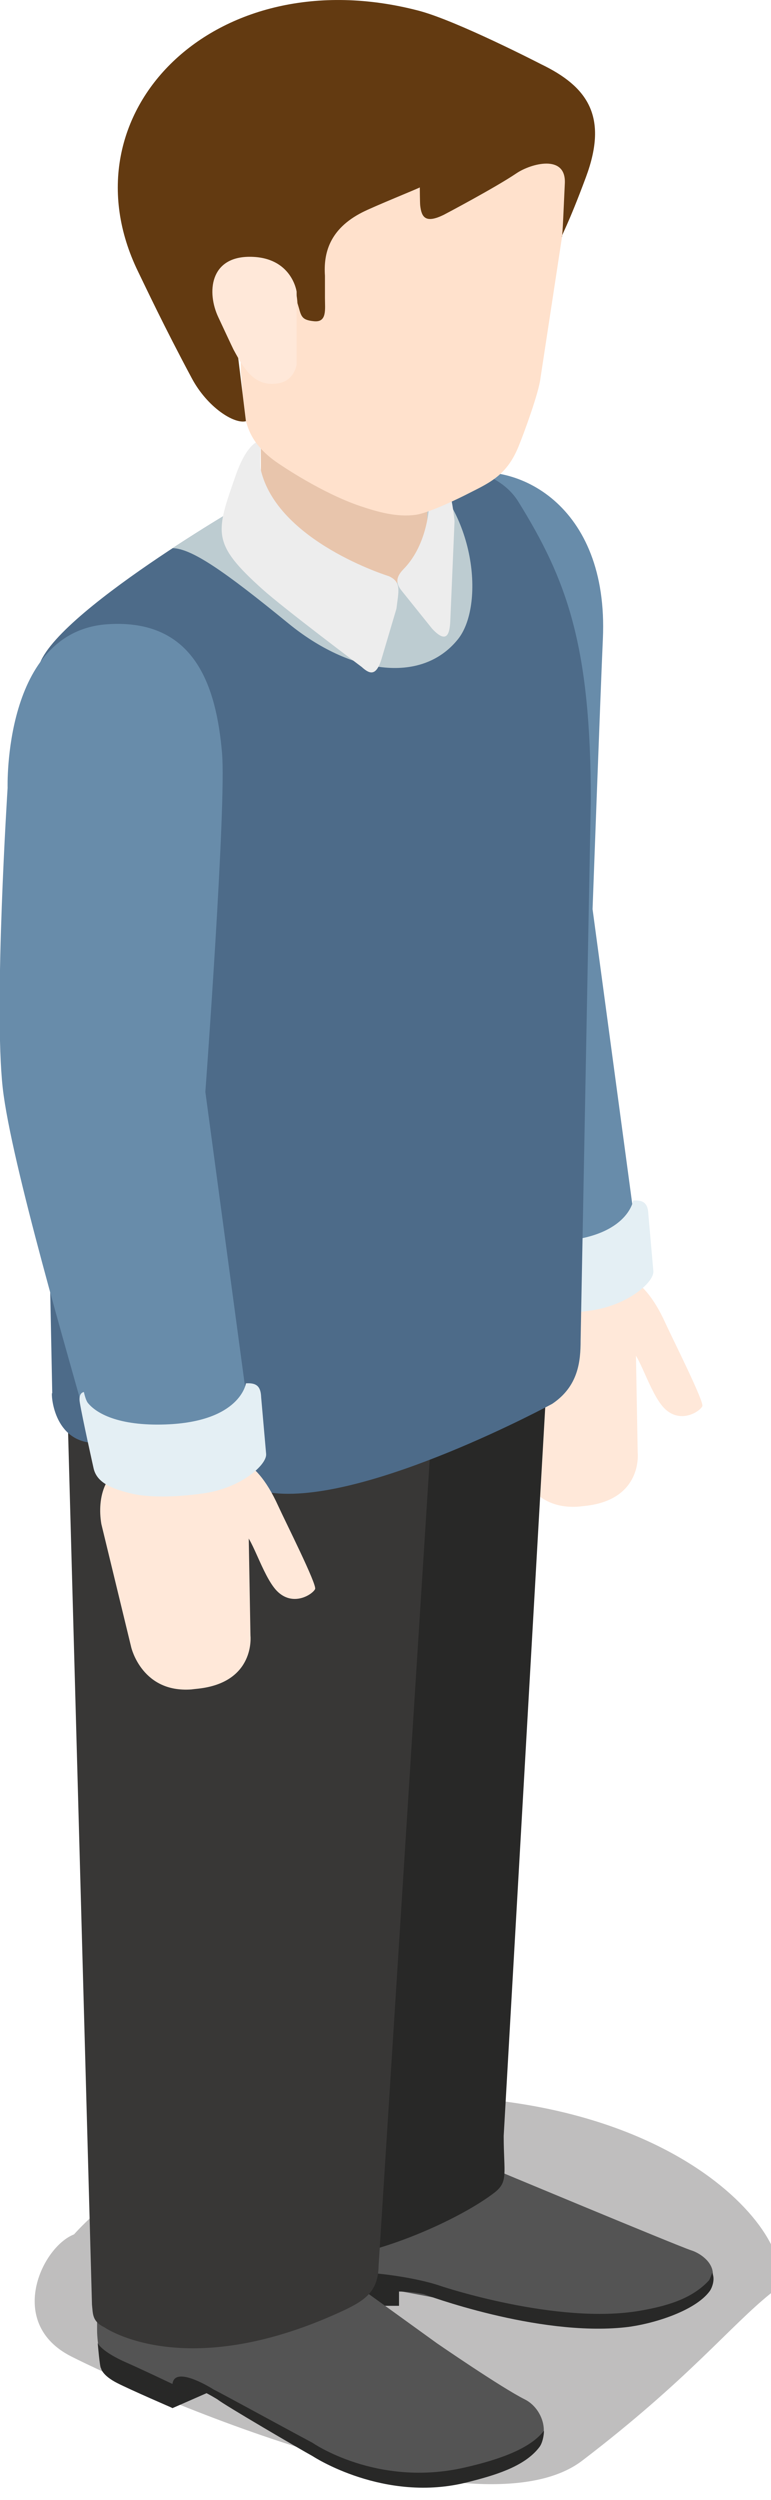 <?xml version="1.0" encoding="UTF-8" standalone="no"?>
<!-- Created with Inkscape (http://www.inkscape.org/) -->

<svg
   xmlns:dc="http://purl.org/dc/elements/1.1/"
   xmlns:cc="http://creativecommons.org/ns#"
   xmlns:rdf="http://www.w3.org/1999/02/22-rdf-syntax-ns#"
   xmlns:svg="http://www.w3.org/2000/svg"
   xmlns="http://www.w3.org/2000/svg"
   xmlns:sodipodi="http://sodipodi.sourceforge.net/DTD/sodipodi-0.dtd"
   xmlns:inkscape="http://www.inkscape.org/namespaces/inkscape"
   width="1.7mm"
   height="5.511mm"
   viewBox="0 0 1.7 5.511"
   version="1.1"
   id="svg163877"
   inkscape:version="0.92.2 (5c3e80d, 2017-08-06)"
   sodipodi:docname="people-business-05.svg">
  <defs
     id="defs163871">
    <clipPath
       id="clipPath200"
       clipPathUnits="userSpaceOnUse">
      <path
         inkscape:connector-curvature="0"
         id="path198"
         d="m 793.336,1880.82 h 46.516 v -28.19 h -46.516 z" />
    </clipPath>
  </defs>
  <sodipodi:namedview
     id="base"
     pagecolor="#ffffff"
     bordercolor="#666666"
     borderopacity="1.0"
     inkscape:pageopacity="0.0"
     inkscape:pageshadow="2"
     inkscape:zoom="0.35"
     inkscape:cx="-306.78676"
     inkscape:cy="4.7004948"
     inkscape:document-units="mm"
     inkscape:current-layer="layer1"
     showgrid="false"
     fit-margin-top="0"
     fit-margin-left="0"
     fit-margin-right="0"
     fit-margin-bottom="0"
     inkscape:window-width="1360"
     inkscape:window-height="706"
     inkscape:window-x="-8"
     inkscape:window-y="-8"
     inkscape:window-maximized="1" />
  <g
     inkscape:label="Layer 1"
     inkscape:groupmode="layer"
     id="layer1"
     transform="translate(-3.686,-144.566)">
    <g
       id="g4445"
       transform="matrix(0.1,0,0,0.086,4.082,134.652)">
      <g
         transform="matrix(0.353,0,0,-0.353,-283.243,832.93)"
         id="g194">
        <g
           id="g196" />
        <g
           id="g208">
          <g
             style="opacity:0.29"
             id="g206"
             clip-path="url(#clipPath200)">
            <g
               id="g204"
               transform="translate(795.796,1870.769)">
              <path
                 inkscape:connector-curvature="0"
                 id="path202"
                 style="fill:#231f20;fill-opacity:1;fill-rule:nonzero;stroke:none"
                 d="m 0,0 c -2.031,-0.921 -4.245,-6.46 -0.185,-8.86 4.061,-2.399 25.287,-13.473 31.932,-7.566 6.645,5.905 9.23,9.782 11.813,12.182 C 46.144,-1.845 38.724,11.191 18.827,9.967 6.829,9.229 0,0 0,0" />
            </g>
          </g>
        </g>
      </g>
      <g
         transform="matrix(0.353,0,0,-0.353,8.425,149.022)"
         id="g210">
        <path
           inkscape:connector-curvature="0"
           id="path212"
           style="fill:#ffe8d9;fill-opacity:1;fill-rule:nonzero;stroke:none"
           d="m 0,0 c 0.197,-1.723 2.652,-2.591 4.219,-2.409 0.549,0.059 1.245,-3.134 2.185,-4.249 0.989,-1.171 2.21,-0.262 2.38,0.139 0.131,0.312 -1.846,4.868 -2.302,6.032 C 4.963,3.4 3.331,3.36 1.765,3.181 0.197,3.003 -0.195,1.723 0,0" />
      </g>
      <g
         transform="matrix(0.353,0,0,-0.353,8.501,148.561)"
         id="g214">
        <path
           inkscape:connector-curvature="0"
           id="path216"
           style="fill:#688caa;fill-opacity:1;fill-rule:nonzero;stroke:none"
           d="m 0,0 c -1.771,-0.13 -5.418,3.036 -5.418,3.036 0,0 -0.102,0.431 -0.279,1.187 -1,4.269 -4.726,18.913 -5.246,24.336 -0.571,5.956 -0.853,16.694 -0.853,16.694 0,0 -1.175,12.551 5.095,14.532 3.585,1.132 9.436,-2.076 9.058,-11.889 C 2.211,44.126 1.713,28.271 1.713,28.271 L 4.425,4.856 C 4.425,4.856 3.461,0.254 0,0" />
      </g>
      <g
         transform="matrix(0.353,0,0,-0.353,7.613,148.081)"
         id="g218">
        <path
           inkscape:connector-curvature="0"
           id="path220"
           style="fill:#ffe8d9;fill-opacity:1;fill-rule:nonzero;stroke:none"
           d="m 0,0 4.522,0.564 2.32,-5.162 0.097,-0.878 0.109,-7.09 c 0,0 0.325,-3.403 -3.28,-3.855 -2.355,-0.295 -0.254,-0.033 -0.254,-0.033 -3.227,-0.403 -3.912,3.034 -3.912,3.034 l -1.869,8.956 C -2.546,-2.552 -2.07,-0.26 0,0" />
      </g>
      <g
         transform="matrix(0.353,0,0,-0.353,10.446,147.859)"
         id="g222">
        <path
           inkscape:connector-curvature="0"
           id="path224"
           style="fill:#e4eff4;fill-opacity:1;fill-rule:nonzero;stroke:none"
           d="m 0,0 c 0.062,-0.79 -1.575,-2.473 -3.885,-2.86 -3.002,-0.502 -4.47,-0.033 -4.47,-0.033 -1.433,0.384 -2.238,0.88 -2.422,1.858 0,0 -0.696,3.615 -0.86,4.761 -0.106,0.739 0.254,0.766 0.254,0.766 0,0 0.105,-0.58 0.244,-0.782 0.511,-0.742 1.877,-1.691 4.854,-1.569 4.68,0.19 5.027,2.985 5.027,2.985 0.681,0.051 0.924,-0.239 0.948,-1.024 z" />
      </g>
      <path
         inkscape:connector-curvature="0"
         id="path226"
         style="fill:#282827;fill-opacity:1;fill-rule:nonzero;stroke:none;stroke-width:0.353"
         d="M 4.838,174.38 H 2.167 v -1.223 h 2.671 z" />
      <g
         transform="matrix(0.353,0,0,-0.353,5.837,170.011)"
         id="g228">
        <path
           inkscape:connector-curvature="0"
           id="path230"
           style="fill:#545454;fill-opacity:1;fill-rule:nonzero;stroke:none"
           d="m 0,0 2.619,-2.225 c 0,0 12.03,-5.842 12.809,-6.126 0.513,-0.187 1.369,-0.826 1.347,-1.769 -0.009,-0.372 -0.029,-0.606 -0.261,-0.943 -0.831,-1.198 -2.539,-1.737 -4.129,-2.029 -3.468,-0.637 -11.04,0.778 -11.04,0.778 -0.834,0.394 -5.761,1.251 -6.157,1.557 0,0 -1.519,0.048 -1.835,-0.588 -0.113,-0.228 0.09,-1.273 0.117,-1.484 l -4.578,1.773 c -0.228,0.112 -0.685,2.283 -0.809,3.248 l -0.816,6.415 z" />
      </g>
      <g
         transform="matrix(0.353,0,0,-0.353,11.67,173.731)"
         id="g232">
        <path
           inkscape:connector-curvature="0"
           id="path234"
           style="fill:#282827;fill-opacity:1;fill-rule:nonzero;stroke:none"
           d="m 0,0 c -1.083,-1.368 -2.709,-1.873 -4.292,-2.194 -5.175,-1.046 -12.456,1.793 -12.456,1.793 -1.556,0.636 -4.294,1.012 -4.954,0.965 0,0 -1.563,-0.163 -1.507,-1.345 0.01,-0.243 -0.093,-0.068 -0.054,-0.341 -0.004,0.14 0.005,0.256 0.034,0.316 0.316,0.636 1.599,-0.256 1.599,-0.256 0.304,0.083 1.932,0.507 3.821,0.071 0,0 7.099,-3.103 12.597,-2.406 1.602,0.202 4.319,1.138 5.261,2.619 0.163,0.259 0.356,0.897 0.157,1.342 C 0.186,0.487 0.053,0.065 0,0" />
      </g>
      <g
         transform="matrix(0.353,0,0,-0.353,3.472,173.924)"
         id="g236">
        <path
           inkscape:connector-curvature="0"
           id="path238"
           style="fill:#282827;fill-opacity:1;fill-rule:nonzero;stroke:none"
           d="m 0,0 -4.947,1.89 c 0,0 0.431,-1.894 0.498,-1.86 L 0.128,-1.743 C 0.108,-1.592 0.02,-0.399 0,0" />
      </g>
      <g
         transform="matrix(0.353,0,0,-0.353,1.232,176.294)"
         id="g240">
        <path
           inkscape:connector-curvature="0"
           id="path242"
           style="fill:#282827;fill-opacity:1;fill-rule:nonzero;stroke:none"
           d="M 0,0 -3.93,-2.005 V 1.486 Z" />
      </g>
      <g
         transform="matrix(0.353,0,0,-0.353,8.199,148.557)"
         id="g244">
        <path
           inkscape:connector-curvature="0"
           id="path246"
           style="fill:#282827;fill-opacity:1;fill-rule:nonzero;stroke:none"
           d="m 0,0 -2.983,-60.815 c 0,-2.729 0.312,-3.324 -0.588,-4.129 -3.369,-3.008 -14.167,-8.036 -15.229,-2.116 l -4.361,69.559 z" />
      </g>
      <g
         transform="matrix(0.353,0,0,-0.353,2.866,172.982)"
         id="g248">
        <path
           inkscape:connector-curvature="0"
           id="path250"
           style="fill:#545454;fill-opacity:1;fill-rule:nonzero;stroke:none"
           d="m 0,0 7.951,-6.677 c 0,0 4.018,-3.221 5.495,-4.08 0.668,-0.388 1.133,-1.249 1.181,-2.088 0.032,-0.536 -0.108,-1.063 -0.473,-1.45 -0.931,-0.991 -2.846,-1.765 -4.423,-2.123 -4.671,-1.062 -9.412,1.84 -9.412,1.84 -0.778,0.495 -6.051,3.897 -6.44,4.211 -1.097,0.884 -2.097,1.228 -2.49,0.636 0,0 0.048,-1.451 0.048,-1.663 l -4.423,3.043 c 0,0 -0.287,1.645 -0.287,2.619 v 6.465 z" />
      </g>
      <g
         transform="matrix(0.353,0,0,-0.353,8.028,177.588)"
         id="g252">
        <path
           inkscape:connector-curvature="0"
           id="path254"
           style="fill:#282827;fill-opacity:1;fill-rule:nonzero;stroke:none"
           d="m 0,0 c -0.955,-1.472 -3.375,-2.238 -4.936,-2.654 -5.495,-1.462 -9.518,1.805 -9.518,1.805 -1.513,0.932 -5.732,3.621 -6.157,3.856 0,0 -2.446,1.828 -2.576,0.401 -0.022,-0.242 -0.063,-0.291 -0.055,-0.567 0.013,0.139 0.099,0.245 0.119,0.308 0.301,0.937 2.76,-0.867 2.76,-0.867 0.354,-0.353 5.155,-3.615 5.933,-4.111 0,0 4.483,-3.443 9.696,-1.886 1.55,0.462 3.513,1.075 4.469,2.548 C -0.006,-0.769 0.044,0.069 0,0" />
      </g>
      <g
         transform="matrix(0.353,0,0,-0.353,-0.152,176.386)"
         id="g256">
        <path
           inkscape:connector-curvature="0"
           id="path258"
           style="fill:#282827;fill-opacity:1;fill-rule:nonzero;stroke:none"
           d="m 0,0 c 0,0 -2.099,1.16 -2.813,1.52 -1.67,0.84 -1.871,1.458 -1.871,1.458 0,0 0.135,-1.847 0.205,-1.822 0,0 0.053,-0.513 1.009,-1.08 C -2.605,-0.437 0,-1.745 0,-1.745 Z" />
      </g>
      <g
         transform="matrix(0.353,0,0,-0.353,5.653,150.154)"
         id="g260">
        <path
           inkscape:connector-curvature="0"
           id="path262"
           style="fill:#383736;fill-opacity:1;fill-rule:nonzero;stroke:none"
           d="m 0,0 -3.583,-65.698 c -0.024,-1.958 -0.884,-2.583 -2.472,-3.423 -9.693,-5.123 -14.653,-1.071 -14.653,-1.071 -0.779,0.442 -0.713,0.962 -0.779,1.645 l -1.674,71.046 z" />
      </g>
      <g
         transform="matrix(0.353,0,0,-0.353,7.468,128.136)"
         id="g264">
        <path
           inkscape:connector-curvature="0"
           id="path266"
           style="fill:#4d6b89;fill-opacity:1;fill-rule:nonzero;stroke:none"
           d="M 0,0 C 3.019,-5.662 4.53,-10.379 4.53,-21.701 L 3.893,-60.907 c 0,-1.525 -0.143,-3.326 -1.77,-4.6 0,0 -11.417,-7.195 -17.362,-6.487 -3.798,0.452 -11.606,3.68 -11.606,3.68 -2.406,0.424 -2.336,4.065 -2.265,3.538 l -0.895,52.321 c -0.142,3.538 12.831,12.267 12.831,12.267 l 8.682,2.642 c 0,0 6.44,1.391 8.492,-2.454" />
      </g>
      <g
         transform="matrix(0.353,0,0,-0.353,-0.113,153.708)"
         id="g268">
        <path
           inkscape:connector-curvature="0"
           id="path270"
           style="fill:#ffe8d9;fill-opacity:1;fill-rule:nonzero;stroke:none"
           d="m 0,0 c 0.195,-1.722 2.651,-2.591 4.219,-2.41 0.547,0.061 1.243,-3.132 2.183,-4.249 0.991,-1.169 2.212,-0.26 2.382,0.14 C 8.915,-6.206 6.938,-1.65 6.482,-0.486 4.963,3.399 3.331,3.359 1.763,3.181 0.195,3.003 -0.195,1.723 0,0" />
      </g>
      <g
         transform="matrix(0.353,0,0,-0.353,-0.037,153.246)"
         id="g272">
        <path
           inkscape:connector-curvature="0"
           id="path274"
           style="fill:#688caa;fill-opacity:1;fill-rule:nonzero;stroke:none"
           d="m 0,0 c -1.772,-0.131 -5.418,3.036 -5.418,3.036 0,0 -0.104,0.432 -0.279,1.188 -1,4.268 -4.726,18.913 -5.246,24.335 -0.57,5.956 0.305,21.787 0.305,21.787 0,0 -0.296,11.392 6.259,11.885 5.462,0.41 6.776,-4.557 7.134,-9.341 C 3.038,49.127 1.714,28.273 1.714,28.273 L 4.425,4.856 C 4.425,4.856 3.46,0.254 0,0" />
      </g>
      <g
         transform="matrix(0.353,0,0,-0.353,-0.925,152.766)"
         id="g276">
        <path
           inkscape:connector-curvature="0"
           id="path278"
           style="fill:#ffe8d9;fill-opacity:1;fill-rule:nonzero;stroke:none"
           d="m 0,0 4.522,0.565 2.32,-5.163 0.097,-0.879 0.108,-7.09 c 0,0 0.326,-3.402 -3.279,-3.853 -2.355,-0.295 -0.255,-0.035 -0.255,-0.035 -3.226,-0.402 -3.913,3.035 -3.913,3.035 l -1.867,8.956 C -2.545,-2.553 -2.07,-0.259 0,0" />
      </g>
      <g
         transform="matrix(0.353,0,0,-0.353,1.908,152.545)"
         id="g280">
        <path
           inkscape:connector-curvature="0"
           id="path282"
           style="fill:#e4eff4;fill-opacity:1;fill-rule:nonzero;stroke:none"
           d="m 0,0 c 0.06,-0.79 -1.574,-2.474 -3.888,-2.86 -2.999,-0.501 -4.467,-0.033 -4.467,-0.033 -1.433,0.385 -2.238,0.88 -2.424,1.857 0,0 -0.694,3.616 -0.858,4.762 -0.108,0.739 0.254,0.767 0.254,0.767 0,0 0.104,-0.58 0.244,-0.783 0.511,-0.743 1.877,-1.69 4.854,-1.57 4.68,0.191 5.025,2.985 5.025,2.985 0.683,0.051 0.926,-0.238 0.95,-1.023 z" />
      </g>
      <g
         transform="matrix(0.353,0,0,-0.353,6.137,131.664)"
         id="g284">
        <path
           inkscape:connector-curvature="0"
           id="path286"
           style="fill:#bdccd1;fill-opacity:1;fill-rule:nonzero;stroke:none"
           d="m 0,0 c 1.674,2.418 1.141,9.415 -2.671,12.687 -1.188,-0.051 -2.046,-0.233 -2.046,-0.233 l -8.682,-2.641 c 0,0 -2.002,-1.35 -4.424,-3.198 1.197,-0.033 3.207,-1.638 7.254,-5.483 C -6.794,-2.454 -2.313,-3.343 0,0" />
      </g>
      <g
         transform="matrix(0.353,0,0,-0.353,5.446,129.763)"
         id="g288">
        <path
           inkscape:connector-curvature="0"
           id="path290"
           style="fill:#e8c5ac;fill-opacity:1;fill-rule:nonzero;stroke:none"
           d="m 0,0 c -4.844,-4.463 -7.436,0.982 -10.337,4.687 l -0.064,12.947 10.567,-3.49 z" />
      </g>
      <g
         transform="matrix(0.353,0,0,-0.353,1.79,126.57)"
         id="g292">
        <path
           inkscape:connector-curvature="0"
           id="path294"
           style="fill:#ededed;fill-opacity:1;fill-rule:nonzero;stroke:none"
           d="m 0,0 c 0,0 -0.073,-1.745 -0.013,-2.059 1.004,-5.28 8.015,-7.793 8.015,-7.793 0.81,-0.429 0.598,-1.099 0.472,-2.359 l -0.932,-3.654 c -0.342,-1.3 -0.757,-1.084 -1.237,-0.579 0,0 -4.845,4.228 -6.205,5.65 -3.196,3.338 -2.919,4.091 -1.663,8.272 C -0.807,0 0,0 0,0" />
      </g>
      <g
         transform="matrix(0.353,0,0,-0.353,4.938,129.866)"
         id="g296">
        <path
           inkscape:connector-curvature="0"
           id="path298"
           style="fill:#ededed;fill-opacity:1;fill-rule:nonzero;stroke:none"
           d="m 0,0 c -0.548,-0.651 -0.449,-1.102 -0.095,-1.605 l 1.889,-2.736 c 0.982,-1.21 1.105,-0.229 1.132,0.754 L 3.185,3.492 C 2.78,7.958 1.592,8.176 1.592,8.176 1.592,8.176 1.528,7.15 1.604,6.228 1.732,4.696 1.511,1.792 0,0" />
      </g>
      <g
         transform="matrix(0.353,0,0,-0.353,3.035,120.983)"
         id="g300">
        <path
           inkscape:connector-curvature="0"
           id="path302"
           style="fill:#ffe8d9;fill-opacity:1;fill-rule:nonzero;stroke:none"
           d="m 0,0 c 2.638,0 2.932,-2.531 2.932,-2.531 v -5.296 c 0,0 -0.128,-1.152 -1.12,-1.353 -1.5,-0.307 -2.15,1.004 -2.823,2.446 -0.039,0.082 -0.893,2.21 -0.944,2.338 C -2.689,-2.592 -2.495,0 0,0" />
      </g>
      <g
         transform="matrix(0.353,0,0,-0.353,5.001,118.286)"
         id="g304">
        <path
           inkscape:connector-curvature="0"
           id="path306"
           style="fill:#ffe1cc;fill-opacity:1;fill-rule:nonzero;stroke:none"
           d="m 0,0 v -0.003 l -10.186,-0.043 -0.164,-18.381 c 0.139,-1.259 0.088,-2.397 0.294,-3.466 0.228,-1.17 0.761,-2.26 2.19,-3.339 0,0 2.576,-2.052 4.982,-2.996 1.101,-0.432 2.293,-0.821 3.461,-0.635 0.898,0.141 3.068,1.415 3.068,1.415 1.415,0.849 2.569,1.323 3.343,3.502 0.345,0.97 1.292,3.968 1.389,5.032 l 1.431,10.903 0.679,9.812 z" />
      </g>
      <g
         transform="matrix(0.353,0,0,-0.353,7.974,116.927)"
         id="g308">
        <path
           inkscape:connector-curvature="0"
           id="path310"
           style="fill:#633a11;fill-opacity:1;fill-rule:nonzero;stroke:none"
           d="m 0,0 c 2.857,-1.604 4.211,-3.75 2.795,-8.184 -1.148,-3.595 -1.561,-4.29 -1.508,-4.343 0.046,-0.045 0.124,2.423 0.186,3.871 0.095,2.158 -2.123,1.448 -3.019,0.743 -1.32,-1.038 -4.447,-2.96 -4.529,-3.008 -1.168,-0.672 -1.404,-0.173 -1.486,0.673 -0.018,0.189 -0.024,1.309 -0.024,1.309 -0.153,-0.106 -2.859,-1.375 -3.585,-1.805 -2.077,-1.226 -2.435,-3.007 -2.34,-4.612 v -1.603 c 0,-0.836 0.139,-1.791 -0.679,-1.699 -0.871,0.097 -0.796,0.427 -1.039,1.321 0,0 -0.076,4.152 -3.472,2.547 -1.792,-0.844 -0.493,-4.861 -0.379,-5.095 l 0.633,-6.031 c -0.745,-0.223 -2.415,1.022 -3.375,3.106 -1.767,3.839 -2.874,6.594 -3.366,7.767 C -29.999,-3.531 -20.398,7.762 -7.66,3.893 -5.279,3.17 0,0 0,0" />
      </g>
      <g
         transform="matrix(0.353,0,0,-0.353,1.545,121.861)"
         id="g312">
        <path
           inkscape:connector-curvature="0"
           id="path314"
           style="fill:#ffe8d9;fill-opacity:1;fill-rule:nonzero;stroke:none"
           d="m 0,0 c 2.638,0 2.933,-2.531 2.933,-2.531 v -5.295 c 0,0 -0.129,-1.152 -1.12,-1.356 -1.501,-0.304 -2.151,1.007 -2.824,2.449 -0.04,0.082 -0.893,2.21 -0.944,2.336 C -2.689,-2.593 -2.495,0 0,0" />
      </g>
    </g>
  </g>
</svg>
